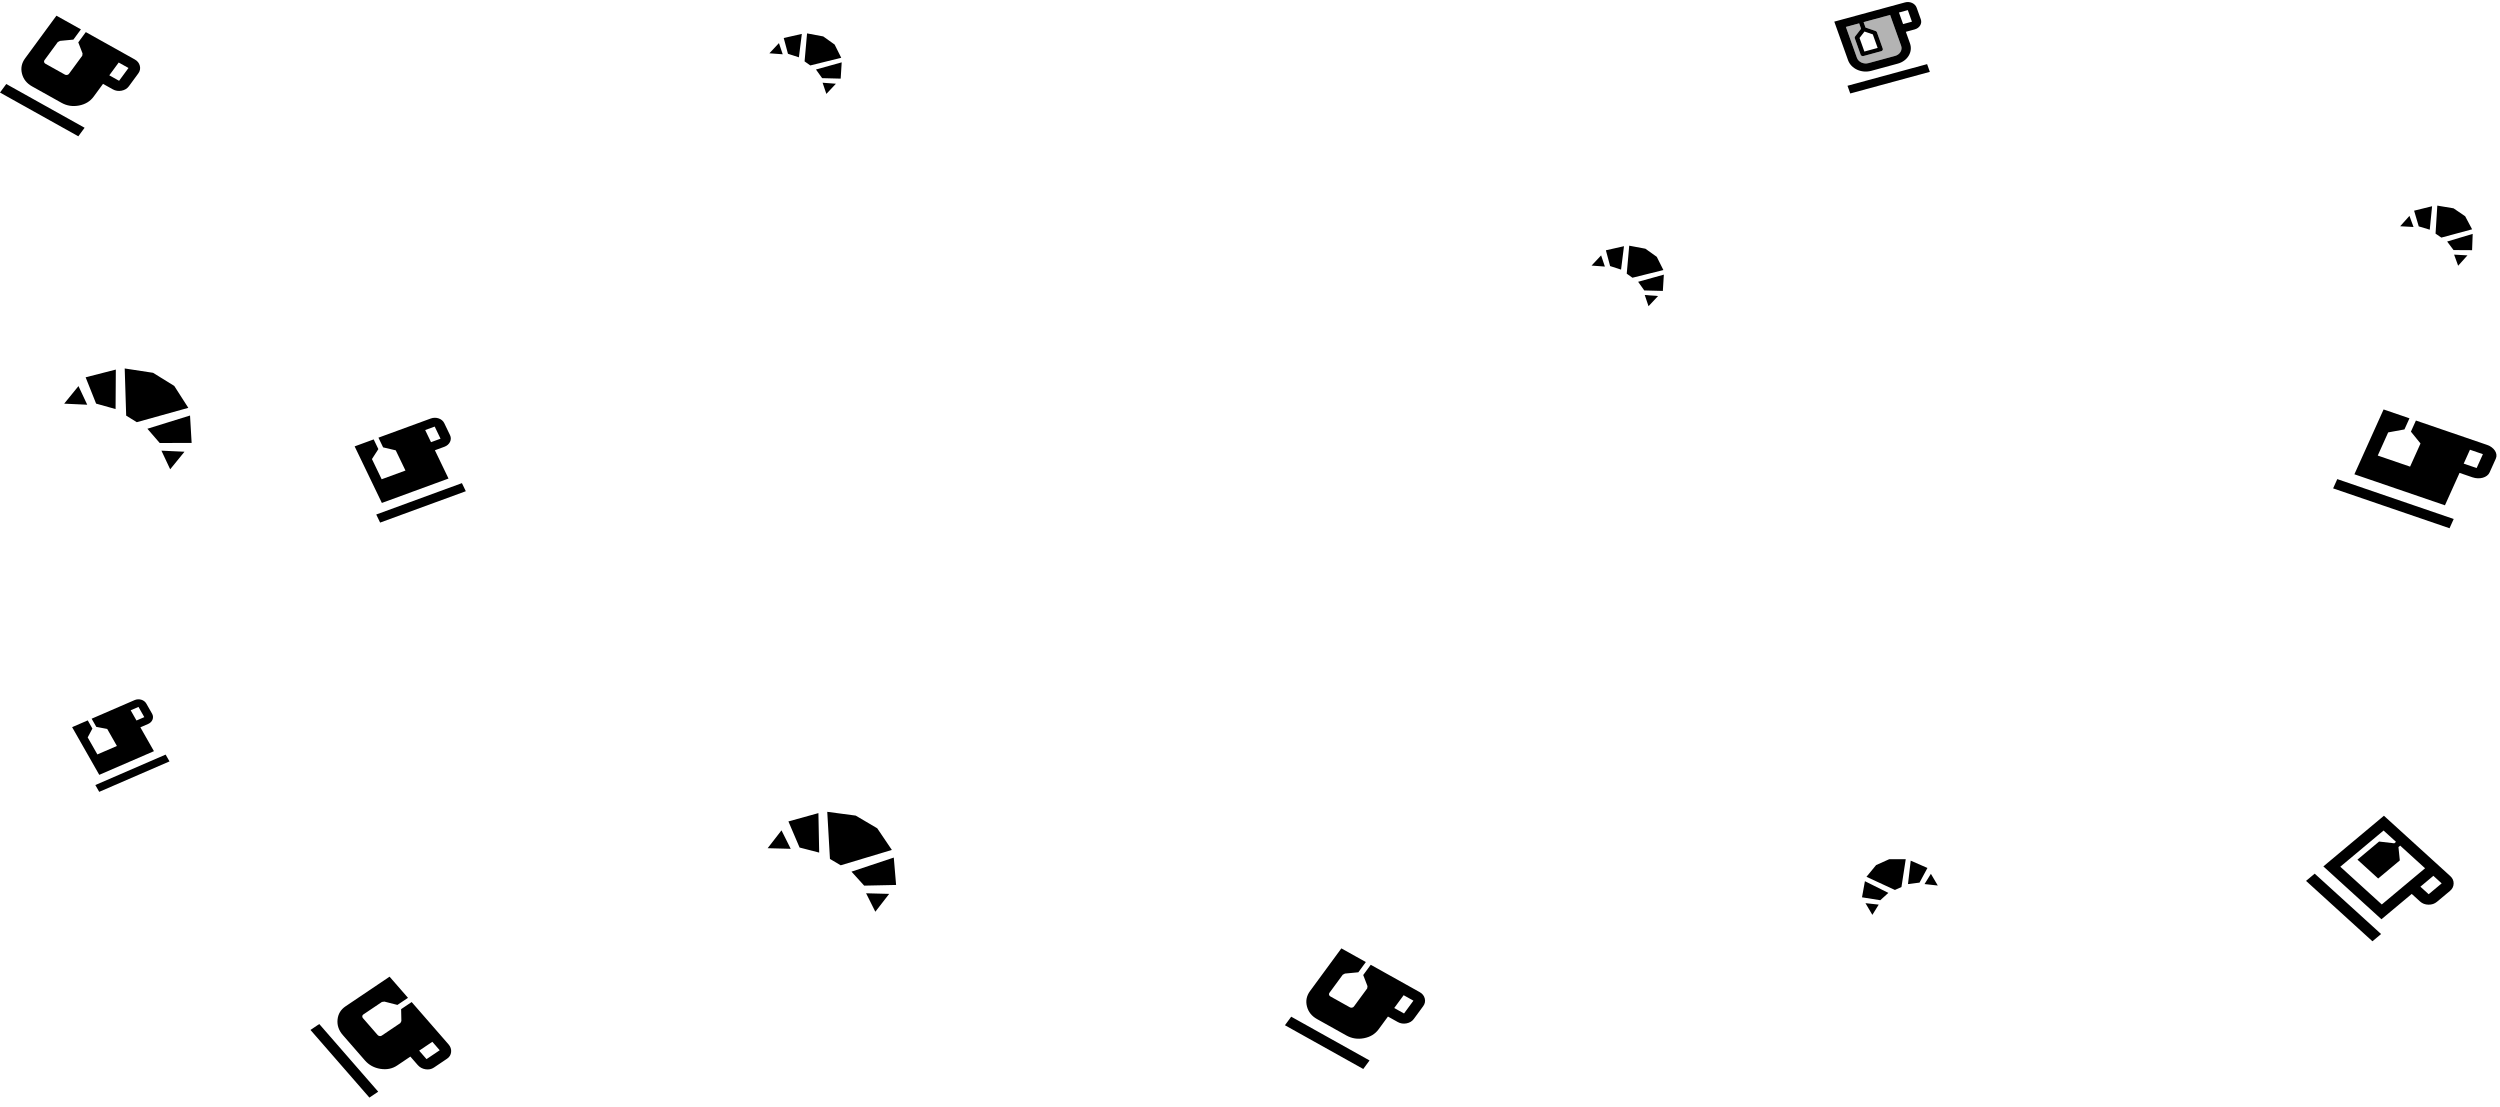 <svg width="1753" height="776" viewBox="0 0 1753 776" fill="none" xmlns="http://www.w3.org/2000/svg">
<path d="M66.849 550.471L116.137 529.123L118.857 533.9L69.569 555.247L66.849 550.471ZM94.383 490.908L64.263 503.954L67.526 509.686L75.178 511.136L81.976 523.078L68.285 529.008L61.487 517.066L64.788 510.872L61.525 505.14L50.572 509.884L69.606 543.322L107.942 526.718L98.424 509.999L103.901 507.627C106.913 506.323 108.153 503.106 106.658 500.479L102.579 493.313C101.083 490.686 97.395 489.604 94.383 490.908ZM101.181 502.851L95.705 505.222L91.626 498.057L97.102 495.685L101.181 502.851Z" fill="black"/>
<path d="M579.44 65.855L576.799 58.009L586.139 58.709L579.44 65.855ZM572.161 48.739L590.197 43.717L589.489 55.136L576.477 54.798L572.161 48.739ZM548.843 38.068L539.503 37.368L546.202 30.222L548.843 38.068ZM560.18 40.193L552.515 37.706L549.552 26.649L562.242 23.777L560.18 40.193ZM585.238 31.236L589.875 40.507L568.167 45.89L564.174 43.041L565.913 23.415L577.25 25.539L585.238 31.236Z" fill="black"/>
<path d="M119.333 329.071L113.197 316.006L129.36 316.748L119.333 329.071ZM103.344 300.64L133.252 291.36L134.374 310.586L111.987 310.624L103.344 300.64ZM61.164 283.792L45 283.05L55.028 270.727L61.164 283.792ZM81.044 286.834L67.388 283.012L60.042 264.565L81.219 259.145L81.044 286.834ZM122.19 270.612L132.042 285.978L95.911 296.038L88.478 291.436L87.443 258.366L107.323 261.408L122.19 270.612Z" fill="black"/>
<path d="M1155.94 214.71L1153.3 206.865L1162.64 207.565L1155.94 214.71ZM1148.66 197.594L1166.69 192.573L1165.99 203.992L1152.97 203.654L1148.66 197.594ZM1125.34 186.924L1116 186.224L1122.7 179.078L1125.34 186.924ZM1136.68 189.048L1129.01 186.562L1126.05 175.505L1138.74 172.632L1136.68 189.048ZM1161.73 180.092L1166.37 189.362L1144.66 194.746L1140.67 191.897L1142.41 172.27L1153.75 174.395L1161.73 180.092Z" fill="black"/>
<path d="M1723.66 186.339L1720.82 178.547L1730.18 179.063L1723.66 186.339ZM1715.94 169.371L1733.85 163.995L1733.43 175.425L1720.42 175.344L1715.94 169.371ZM1692.36 159.163L1683 158.647L1689.51 151.371L1692.36 159.163ZM1703.74 161.063L1696.02 158.728L1692.77 147.733L1705.38 144.611L1703.74 161.063ZM1728.56 151.615L1733.44 160.792L1711.88 166.602L1707.81 163.832L1709.04 144.176L1720.43 146.077L1728.56 151.615Z" fill="black"/>
<path d="M613.783 639.307L607.31 626.366L623.489 626.789L613.783 639.307ZM597.062 611.199L626.722 601.331L628.342 620.53L605.961 621.01L597.062 611.199ZM554.456 595.186L538.277 594.763L547.983 582.246L554.456 595.186ZM574.41 597.836L560.658 594.284L552.836 575.987L573.868 570.151L574.41 597.836ZM615.125 580.807L625.373 595.975L589.511 606.745L581.961 602.29L580.07 569.249L600.024 571.898L615.125 580.807Z" fill="black"/>
<path d="M1358.78 620.928L1349.48 619.91L1353.94 612.719L1358.78 620.928ZM1337.88 619.921L1339.8 603.492L1351.52 608.615L1345.98 618.887L1337.88 619.921ZM1317.36 634.314L1312.9 641.506L1308.06 633.297L1317.36 634.314ZM1324.12 626.094L1318.45 631.233L1305.64 629.192L1307.68 617.896L1324.12 626.094ZM1324.7 602.479L1336.3 602.469L1333.3 621.979L1328.71 624.037L1308.77 614.815L1315.53 606.595L1324.7 602.479Z" fill="black"/>
<path d="M1617 617.679L1623.07 612.604L1669.62 654.949L1663.55 660.024L1617 617.679ZM1629.14 607.528L1671.61 572L1718.16 614.345C1719.76 615.801 1720.54 617.544 1720.49 619.574C1720.44 621.605 1719.58 623.318 1717.92 624.714L1708.81 632.327C1707.14 633.723 1705.15 634.399 1702.82 634.357C1700.49 634.314 1698.53 633.565 1696.93 632.109L1691.11 626.816L1669.87 644.58L1629.14 607.528ZM1697.18 621.741L1702.99 627.034L1712.1 619.42L1706.28 614.127L1697.18 621.741ZM1641.02 607.746L1670.12 634.212L1700.46 608.834L1683 592.955L1681.79 593.97L1682.75 603.323L1667.58 616.012L1653.04 602.779L1668.21 590.091L1678.88 591.323L1680.09 590.308L1671.36 582.369L1641.02 607.746Z" fill="black"/>
<path d="M0 64.895L4.397 58.907L59.32 89.586L54.923 95.575L0 64.895ZM22.524 60.588C18.748 58.479 16.377 55.501 15.41 51.653C14.443 47.806 15.168 44.235 17.586 40.941L39.569 10.999L56.733 20.587L51.457 27.773L42.091 28.663C41.903 28.699 41.381 28.97 40.525 29.477L31.182 42.203C30.889 42.602 30.804 43.047 30.927 43.538C31.051 44.029 31.341 44.403 31.799 44.658L45.53 52.328C45.988 52.584 46.498 52.658 47.061 52.55C47.624 52.443 48.052 52.189 48.345 51.79L57.688 39.065C57.761 38.965 57.826 38.438 57.881 37.483L54.89 29.691L60.166 22.504L94.493 41.679C96.38 42.734 97.567 44.223 98.052 46.146C98.534 48.07 98.17 49.856 96.961 51.502L90.366 60.485C89.157 62.132 87.451 63.166 85.247 63.587C83.04 64.01 80.992 63.693 79.105 62.639L72.239 58.804L65.644 67.786C63.226 71.08 59.812 73.148 55.401 73.992C50.99 74.835 46.896 74.202 43.12 72.093L22.524 60.588ZM76.636 52.815L83.501 56.65L90.096 47.668L83.231 43.833L76.636 52.815Z" fill="black"/>
<path d="M217.707 722.199L223.868 718.049L265.193 765.484L259.031 769.635L217.707 722.199ZM240.361 725.758C237.52 722.496 236.294 718.892 236.685 714.944C237.075 710.996 238.964 707.881 242.353 705.598L273.161 684.846L286.075 699.67L278.681 704.65L269.565 702.323C269.376 702.293 268.793 702.372 267.816 702.56L254.723 711.379C254.312 711.656 254.082 712.046 254.032 712.55C253.982 713.054 254.129 713.504 254.474 713.899L264.805 725.758C265.149 726.153 265.604 726.395 266.171 726.484C266.737 726.573 267.226 726.479 267.636 726.203L280.73 717.383C280.833 717.314 281.071 716.84 281.446 715.96L281.264 707.615L288.658 702.634L314.485 732.281C315.906 733.912 316.52 735.714 316.327 737.689C316.13 739.662 315.184 741.22 313.489 742.361L304.247 748.587C302.553 749.728 300.597 750.125 298.381 749.776C296.161 749.428 294.34 748.438 292.92 746.808L287.754 740.878L278.512 747.104C275.123 749.386 271.21 750.179 266.774 749.483C262.337 748.786 258.699 746.807 255.858 743.546L240.361 725.758ZM293.916 736.728L299.081 742.657L308.324 736.432L303.158 730.502L293.916 736.728Z" fill="black"/>
<path d="M901 718.896L905.397 712.907L960.32 743.587L955.923 749.575L901 718.896ZM923.524 714.589C919.748 712.48 917.377 709.501 916.41 705.654C915.443 701.806 916.168 698.236 918.586 694.942L940.569 665L957.733 674.587L952.457 681.773L943.091 682.664C942.903 682.7 942.381 682.971 941.525 683.478L932.182 696.203C931.889 696.602 931.804 697.048 931.927 697.539C932.051 698.03 932.341 698.403 932.799 698.659L946.53 706.329C946.988 706.585 947.498 706.659 948.061 706.551C948.624 706.443 949.052 706.19 949.345 705.791L958.688 693.065C958.761 692.965 958.826 692.438 958.881 691.484L955.89 683.691L961.166 676.505L995.492 695.68C997.38 696.734 998.567 698.223 999.052 700.147C999.534 702.071 999.17 703.856 997.961 705.503L991.366 714.486C990.157 716.132 988.451 717.167 986.247 717.588C984.04 718.01 981.992 717.694 980.104 716.639L973.239 712.804L966.644 721.787C964.226 725.08 960.812 727.149 956.401 727.992C951.99 728.836 947.896 728.203 944.12 726.094L923.524 714.589ZM977.636 706.816L984.501 710.651L991.096 701.668L984.231 697.833L977.636 706.816Z" fill="black"/>
<path d="M1638.9 335.955L1720.54 363.918L1717.61 370.412L1635.98 342.45L1638.9 335.955ZM1743.93 311.962L1694.04 294.874L1690.53 302.667L1697.26 310.97L1689.95 327.206L1667.28 319.439L1674.59 303.202L1686 301.114L1689.51 293.32L1671.37 287.106L1650.9 332.568L1714.39 354.316L1724.63 331.586L1733.7 334.693C1738.68 336.402 1744.08 334.877 1745.69 331.305L1750.08 321.564C1751.68 317.992 1748.92 313.671 1743.93 311.962ZM1736.62 328.198L1727.55 325.091L1731.93 315.35L1741.01 318.457L1736.62 328.198Z" fill="black"/>
<path d="M263.817 360.776L323.9 338.773L326.627 344.439L266.545 366.442L263.817 360.776ZM302.083 293.445L265.365 306.891L268.638 313.69L277.496 315.778L284.314 329.943L267.624 336.055L260.806 321.89L265.3 314.912L262.027 308.113L248.676 313.002L267.766 352.665L314.497 335.552L304.952 315.721L311.628 313.276C315.299 311.931 317.076 308.281 315.576 305.165L311.486 296.666C309.986 293.55 305.754 292.1 302.083 293.445ZM308.9 307.61L302.225 310.055L298.134 301.555L304.81 299.111L308.9 307.61Z" fill="black"/>
<path d="M1295.46 60.135L1351.28 44.967L1353.21 50.377L1297.39 65.546L1295.46 60.135ZM1335.82 1.685L1286.2 15.168L1295.86 42.219C1298 48.197 1305.28 51.531 1312.13 49.669L1330.74 44.613C1337.59 42.751 1341.42 36.4 1339.28 30.422L1336.38 22.306L1342.59 20.621C1346.03 19.686 1347.93 16.528 1346.86 13.525L1343.96 5.41C1342.89 2.407 1339.27 0.75 1335.82 1.685ZM1307.39 22.111L1313.21 24.093L1316.61 33.615L1307.3 36.143L1303.9 26.621L1307.39 22.111ZM1333.08 32.107C1334.14 35.083 1332.22 38.276 1328.81 39.203L1310.2 44.259C1306.79 45.186 1303.13 43.51 1302.07 40.534L1294.34 18.893L1303.64 16.365L1304.99 20.152L1300.78 25.6C1300.5 25.944 1300.42 26.409 1300.57 26.815L1304.68 38.339C1304.95 39.096 1305.85 39.506 1306.72 39.27L1319.12 35.899C1319.99 35.663 1320.46 34.883 1320.19 34.125L1316.08 22.601C1315.93 22.196 1315.57 21.849 1315.11 21.706L1308.09 19.309L1306.74 15.522L1325.35 10.466L1333.08 32.107ZM1340.65 15.211L1334.45 16.896L1331.55 8.781L1337.76 7.095L1340.65 15.211Z" fill="black"/>
<path opacity="0.3" d="M1308.1 19.309L1315.11 21.706C1315.57 21.849 1315.93 22.196 1316.08 22.601L1320.19 34.125C1320.46 34.883 1319.99 35.663 1319.12 35.899L1306.72 39.27C1305.85 39.506 1304.95 39.096 1304.68 38.339L1300.57 26.815C1300.42 26.409 1300.5 25.944 1300.78 25.6L1304.99 20.152L1303.64 16.365L1294.34 18.893L1302.07 40.534C1303.13 43.509 1306.79 45.186 1310.2 44.259L1328.81 39.203C1332.22 38.276 1334.14 35.083 1333.08 32.107L1325.35 10.466L1306.74 15.522L1308.1 19.309Z" fill="black"/>
</svg>
